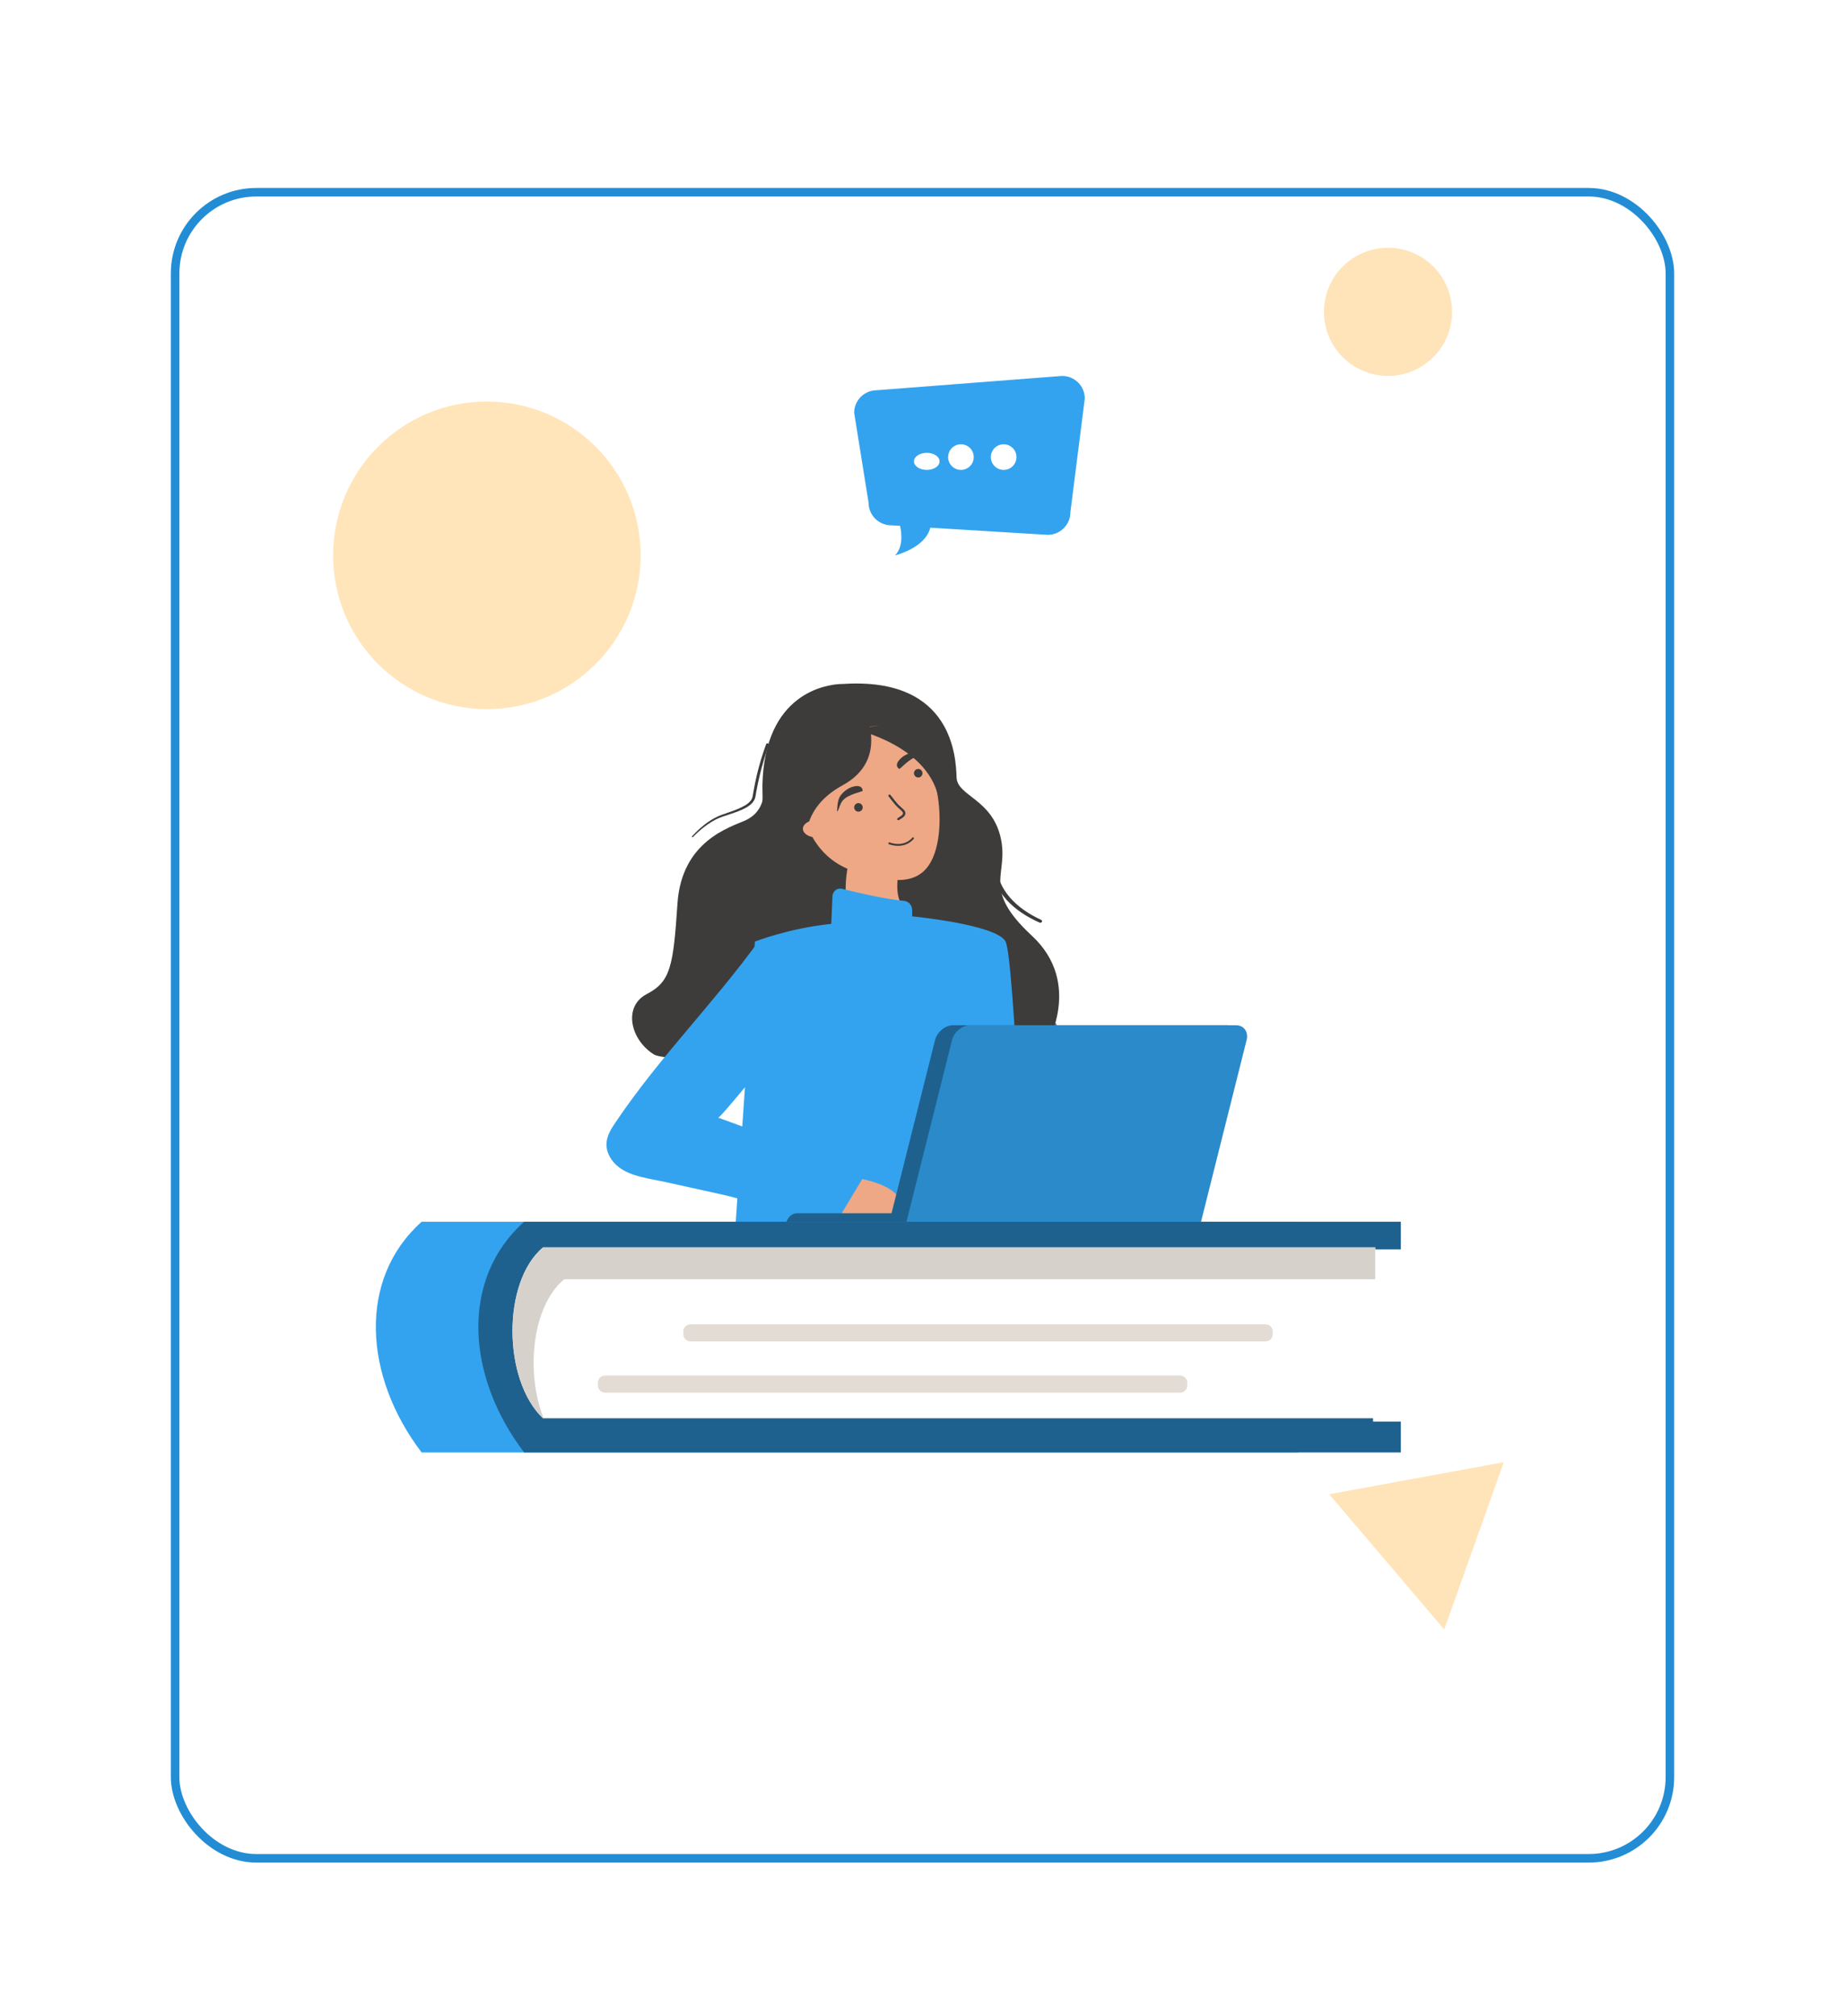 <svg width="216" height="236" viewBox="0 0 216 236" fill="none" xmlns="http://www.w3.org/2000/svg">
<g filter="url(#filter0_ddd)">
<rect x="20" y="10" width="176" height="196" rx="10" fill="white"/>
<rect x="20.5" y="10.5" width="175" height="195" rx="9.5" stroke="#228DD5"/>
</g>
<circle cx="57" cy="65" r="18" fill="#FFBE55" fill-opacity="0.41"/>
<path d="M176.055 171.139L169.081 190.719L155.612 174.889L176.055 171.139Z" fill="#FFE4B9"/>
<circle cx="162.5" cy="36.5" r="7.5" fill="#FFE4B9"/>
<path d="M118.381 110L128 128L115 126.971L118.381 110Z" fill="#6F5DC6"/>
<path d="M98.715 80.052C98.612 80.059 98.507 80.054 98.403 80.057C98.121 80.07 97.839 80.1 97.56 80.143C97.145 80.207 96.735 80.298 96.333 80.414C95.831 80.562 95.342 80.749 94.873 80.977C94.326 81.243 93.806 81.566 93.327 81.937C92.775 82.365 92.278 82.857 91.844 83.397C91.335 84.032 90.913 84.733 90.573 85.467C90.161 86.355 89.867 87.293 89.662 88.247C89.408 89.431 89.289 90.64 89.26 91.847C89.249 92.288 89.27 92.727 89.275 93.167C89.278 93.42 89.29 93.664 89.213 93.907C89.091 94.292 88.891 94.654 88.638 94.971C88.278 95.421 87.806 95.774 87.278 96.015C85.522 96.817 79.804 98.381 79.313 105.759C78.823 113.14 78.497 114.903 75.719 116.348C72.942 117.792 73.758 121.642 76.536 123.405C79.313 125.17 122.447 122.444 122.447 122.444C122.447 122.444 126.858 115.144 120.813 109.529C114.768 103.916 118.199 102.471 117.137 97.98C116.075 93.488 112.072 93.167 111.99 91C111.908 88.836 111.663 79.21 98.715 80.052Z" fill="#3D3C3B"/>
<path d="M109.552 99.45C108.232 104.039 104.502 103.338 100.04 101.98C95.578 100.624 93.028 95.803 94.348 91.213C95.666 86.624 100.353 84 104.815 85.358C109.277 86.714 110.87 94.859 109.552 99.45Z" fill="#EEA886"/>
<path d="M101.094 83.016C101.094 83.016 104.306 88.828 98.636 91.919C92.966 95.008 94.55 100 94.55 100C94.55 100 91.435 98.606 92.091 93.034C92.746 87.459 91.107 85.89 95.042 84.323C98.976 82.755 101.094 83.016 101.094 83.016Z" fill="#3D3C3B"/>
<path d="M105.442 100.794C105.442 100.794 104.339 104.932 105.82 106.075C107.301 107.217 99.159 106.98 99.159 106.98C99.159 106.98 98.501 102.046 99.863 99.797C101.228 97.54 105.442 100.794 105.442 100.794Z" fill="#EEA886"/>
<path d="M97 97C97 97.553 96.328 98 95.5 98C94.672 98 94 97.553 94 97C94 96.448 94.672 96 95.5 96C96.328 96 97 96.448 97 97Z" fill="#EEA886"/>
<path d="M101 94.5C101 94.776 100.776 95 100.5 95C100.224 95 100 94.776 100 94.5C100 94.224 100.224 94 100.5 94C100.776 94 101 94.224 101 94.5Z" fill="#3D3C3B"/>
<path d="M108 90.5C108 90.775 107.776 91 107.5 91C107.224 91 107 90.775 107 90.5C107 90.223 107.224 90 107.5 90C107.776 90 108 90.223 108 90.5Z" fill="#3D3C3B"/>
<path d="M101 92.571C101.002 92.598 100.135 92.856 100.051 92.887C99.554 93.073 99.034 93.275 98.666 93.695C98.508 93.877 98.408 94.1 98.318 94.328C98.234 94.54 98.164 94.834 98.013 95C97.992 94.929 98.001 94.846 98.007 94.772C98.036 94.366 98.061 93.939 98.184 93.554C98.355 93.016 98.882 92.553 99.336 92.291C99.786 92.03 100.942 91.684 101 92.571Z" fill="#3D3C3B"/>
<path d="M105.289 90C105.313 90.015 105.994 89.386 106.065 89.328C106.489 88.986 106.94 88.631 107.504 88.513C107.746 88.462 107.997 88.482 108.245 88.512C108.477 88.538 108.774 88.62 109 88.567C108.948 88.515 108.87 88.483 108.801 88.453C108.426 88.285 108.036 88.104 107.629 88.026C107.065 87.92 106.38 88.156 105.91 88.424C105.444 88.689 104.534 89.528 105.289 90Z" fill="#3D3C3B"/>
<path d="M89.993 87.197C89.599 88.367 89.232 89.543 88.944 90.738C88.8 91.334 88.675 91.937 88.564 92.539L88.483 92.994L88.444 93.221C88.427 93.3 88.402 93.387 88.38 93.469C88.261 93.8 88.016 94.063 87.75 94.265C87.483 94.47 87.187 94.623 86.888 94.759C86.589 94.894 86.284 95.012 85.977 95.119C85.671 95.229 85.363 95.331 85.055 95.431L84.595 95.582C84.445 95.638 84.298 95.689 84.153 95.751C83.573 96.003 83.035 96.344 82.532 96.722C82.027 97.101 81.553 97.523 81.123 97.976L81.121 97.978C81.096 98.005 81.052 98.007 81.023 97.983C80.995 97.959 80.992 97.918 81.016 97.892C81.442 97.416 81.904 96.979 82.407 96.578C82.907 96.177 83.455 95.822 84.053 95.548C84.202 95.481 84.359 95.422 84.512 95.364L84.97 95.205C85.275 95.099 85.579 94.992 85.879 94.88C86.18 94.769 86.476 94.647 86.761 94.513C87.046 94.379 87.321 94.227 87.556 94.041C87.791 93.855 87.986 93.631 88.072 93.373C88.087 93.306 88.106 93.244 88.12 93.173L88.159 92.944L88.239 92.486C88.349 91.878 88.473 91.27 88.617 90.667C88.761 90.064 88.922 89.463 89.102 88.869C89.282 88.275 89.484 87.688 89.691 87.102C89.719 87.023 89.808 86.982 89.892 87.008C89.974 87.034 90.019 87.118 89.993 87.197Z" fill="#3D3C3B"/>
<path d="M98.573 104.027C100.314 104.46 103.782 105.279 105.81 105.432C106.365 105.474 106.791 105.954 106.791 106.531V107.254C106.791 107.254 116.709 108.207 117.727 110.208C118.745 112.208 120 145 120 145H86L88.38 110.208C88.38 110.208 92.344 108.639 97.319 108.133L97.46 104.897C97.486 104.307 98.021 103.888 98.573 104.027Z" fill="#33A3EF"/>
<path d="M102 137.304C100.88 139.178 99.756 141.052 98.636 142.929C98.354 143.403 90.616 141.377 86.775 140.377C85.772 140.115 85.036 139.923 84.762 139.864C82.452 139.356 80.137 138.841 77.827 138.333C76.053 137.94 73.954 137.741 72.462 136.619C71.581 135.953 70.935 134.896 71.005 133.79C71.064 132.85 71.612 132.022 72.145 131.242C77.306 123.605 83.532 117.474 88.932 110L87.754 126.618C86.841 127.688 84.28 130.816 84.084 130.814C85.177 131.218 86.273 131.618 87.37 132.015C92.237 133.797 97.117 135.558 102 137.304Z" fill="#33A3EF"/>
<path d="M106 143H98.004L98 142.899C98.983 141.266 99.966 139.631 100.945 138L101.004 138.01C103.139 138.469 105.177 139.351 105.517 140.864L106 143Z" fill="#EEA886"/>
<path fill-rule="evenodd" clip-rule="evenodd" d="M137.427 145H105.29C104.372 145 103.817 144.224 104.055 143.273L109.47 121.727C109.708 120.776 110.655 120 111.573 120H143.71C144.628 120 145.184 120.776 144.944 121.727L139.53 143.273C139.292 144.224 138.346 145 137.427 145Z" fill="#1F618E"/>
<path fill-rule="evenodd" clip-rule="evenodd" d="M107.658 145H93.342C92.603 145 92 144.327 92 143.5C92 142.673 92.603 142 93.342 142H107.658C108.397 142 109 142.673 109 143.5C109 144.327 108.397 145 107.658 145Z" fill="#1F618E"/>
<path fill-rule="evenodd" clip-rule="evenodd" d="M138.437 145H107.289C106.372 145 105.817 144.224 106.055 143.273L111.462 121.727C111.701 120.776 112.646 120 113.563 120H144.711C145.629 120 146.183 120.776 145.945 121.727L140.538 143.273C140.3 144.224 139.354 145 138.437 145Z" fill="#2B8ACA"/>
<path d="M105.175 96C105.134 96 105.094 95.984 105.066 95.954C105.016 95.898 105.023 95.814 105.083 95.768C105.159 95.71 105.24 95.66 105.319 95.61C105.414 95.552 105.504 95.496 105.578 95.43C105.768 95.26 105.763 95.106 105.563 94.915C105.449 94.807 105.359 94.725 105.278 94.653C104.957 94.365 104.796 94.219 104.026 93.206C103.981 93.148 103.996 93.066 104.061 93.024C104.125 92.982 104.213 92.996 104.259 93.056C105.013 94.049 105.168 94.189 105.477 94.465C105.559 94.539 105.651 94.623 105.767 94.733C106.074 95.023 106.078 95.346 105.777 95.618C105.684 95.702 105.578 95.766 105.477 95.83C105.401 95.876 105.33 95.92 105.266 95.968C105.24 95.99 105.207 96 105.175 96Z" fill="#3D3C3B"/>
<path d="M105.148 99C104.54 99 104.075 98.809 104.066 98.806C104.012 98.782 103.986 98.717 104.008 98.66C104.029 98.604 104.09 98.577 104.144 98.599C104.16 98.605 105.754 99.259 106.817 98.037C106.856 97.991 106.923 97.988 106.966 98.029C107.009 98.071 107.012 98.142 106.972 98.186C106.41 98.832 105.716 99 105.148 99Z" fill="#3D3C3B"/>
<path d="M116.596 101.243C116.657 101.928 116.823 102.607 117.099 103.25C117.375 103.893 117.761 104.499 118.237 105.05C119.191 106.15 120.482 107.014 121.891 107.663C121.99 107.708 122.029 107.815 121.977 107.903C121.926 107.991 121.805 108.024 121.706 107.982C120.243 107.34 118.878 106.468 117.841 105.32C117.325 104.747 116.898 104.109 116.588 103.425C116.276 102.743 116.083 102.02 116.001 101.289C115.985 101.143 116.105 101.015 116.269 101.001C116.433 100.987 116.579 101.092 116.596 101.236C116.596 101.238 116.596 101.241 116.596 101.243Z" fill="#3D3C3B"/>
<path d="M100 85.35C100 85.35 109.151 87.286 109.982 94C109.982 94 110.887 82.914 100 85.35Z" fill="#3D3C3B"/>
<path d="M152 170C152 170 56.383 170 49.363 170C42.583 161.1 41.851 149.705 49.363 143C56.578 143 152 143 152 143V146.232H148.748V166.386H152V170Z" fill="#33A3EF"/>
<path d="M164 170C164 170 68.383 170 61.363 170C54.584 161.1 53.85 149.705 61.363 143C68.578 143 164 143 164 143V146.232H160.747V166.386H164V170Z" fill="#1F618E"/>
<path d="M161 166C161 166 70.165 166 63.572 166C58.879 161.569 58.741 150.058 63.572 146C70.347 146 161 146 161 146V166Z" fill="white"/>
<path d="M63.641 166C63.617 166 63.594 166 63.572 166C61.207 163.767 59.999 159.737 60 155.767C60.002 151.862 61.176 148.014 63.572 146C70.348 146 161 146 161 146V146.928V149.727C146.434 149.727 72.153 149.727 66.044 149.727C62.26 152.908 61.525 160.66 63.641 166Z" fill="#D6D2CB"/>
<path d="M148.154 157H80.846C80.381 157 80 156.628 80 156.174V155.826C80 155.372 80.381 155 80.846 155H148.154C148.619 155 149 155.372 149 155.826V156.174C149 156.628 148.619 157 148.154 157Z" fill="#E3DCD5"/>
<path d="M138.154 163H70.846C70.381 163 70 162.629 70 162.175V161.827C70 161.371 70.381 161 70.846 161H138.154C138.619 161 139 161.371 139 161.827V162.175C139 162.629 138.619 163 138.154 163Z" fill="#E3DCD5"/>
<path d="M124.339 44L102.661 45.674C101.191 45.674 100 46.856 100 48.315L101.688 58.846C101.688 60.305 102.879 61.485 104.349 61.485L105.372 61.548H105.372C105.372 61.548 105.979 63.82 104.788 65C104.788 65 108.336 64.15 108.909 61.763L122.651 62.601C124.12 62.601 125.312 61.419 125.312 59.963L127 46.64C127 45.182 125.809 44 124.339 44Z" fill="#33A3EF"/>
<path d="M110 54.001C110 54.553 109.329 55 108.5 55C107.671 55 107 54.553 107 54.001C107 53.448 107.671 53 108.5 53C109.329 53 110 53.448 110 54.001Z" fill="white"/>
<path d="M114 53.5C114 54.328 113.328 55 112.5 55C111.671 55 111 54.328 111 53.5C111 52.672 111.671 52 112.5 52C113.328 52 114 52.672 114 53.5Z" fill="white"/>
<path d="M119 53.5C119 54.328 118.329 55 117.5 55C116.672 55 116 54.328 116 53.5C116 52.672 116.672 52 117.5 52C118.329 52 119 52.672 119 53.5Z" fill="white"/>
<defs>
<filter id="filter0_ddd" x="0" y="0" width="216" height="236" filterUnits="userSpaceOnUse" color-interpolation-filters="sRGB">
<feFlood flood-opacity="0" result="BackgroundImageFix"/>
<feColorMatrix in="SourceAlpha" type="matrix" values="0 0 0 0 0 0 0 0 0 0 0 0 0 0 0 0 0 0 127 0"/>
<feOffset/>
<feGaussianBlur stdDeviation="0.5"/>
<feColorMatrix type="matrix" values="0 0 0 0 0 0 0 0 0 0 0 0 0 0 0 0 0 0 0.04 0"/>
<feBlend mode="normal" in2="BackgroundImageFix" result="effect1_dropShadow"/>
<feColorMatrix in="SourceAlpha" type="matrix" values="0 0 0 0 0 0 0 0 0 0 0 0 0 0 0 0 0 0 127 0"/>
<feOffset dy="2"/>
<feGaussianBlur stdDeviation="3"/>
<feColorMatrix type="matrix" values="0 0 0 0 0 0 0 0 0 0 0 0 0 0 0 0 0 0 0.04 0"/>
<feBlend mode="normal" in2="effect1_dropShadow" result="effect2_dropShadow"/>
<feColorMatrix in="SourceAlpha" type="matrix" values="0 0 0 0 0 0 0 0 0 0 0 0 0 0 0 0 0 0 127 0"/>
<feOffset dy="10"/>
<feGaussianBlur stdDeviation="10"/>
<feColorMatrix type="matrix" values="0 0 0 0 0 0 0 0 0 0 0 0 0 0 0 0 0 0 0.04 0"/>
<feBlend mode="normal" in2="effect2_dropShadow" result="effect3_dropShadow"/>
<feBlend mode="normal" in="SourceGraphic" in2="effect3_dropShadow" result="shape"/>
</filter>
</defs>
</svg>
